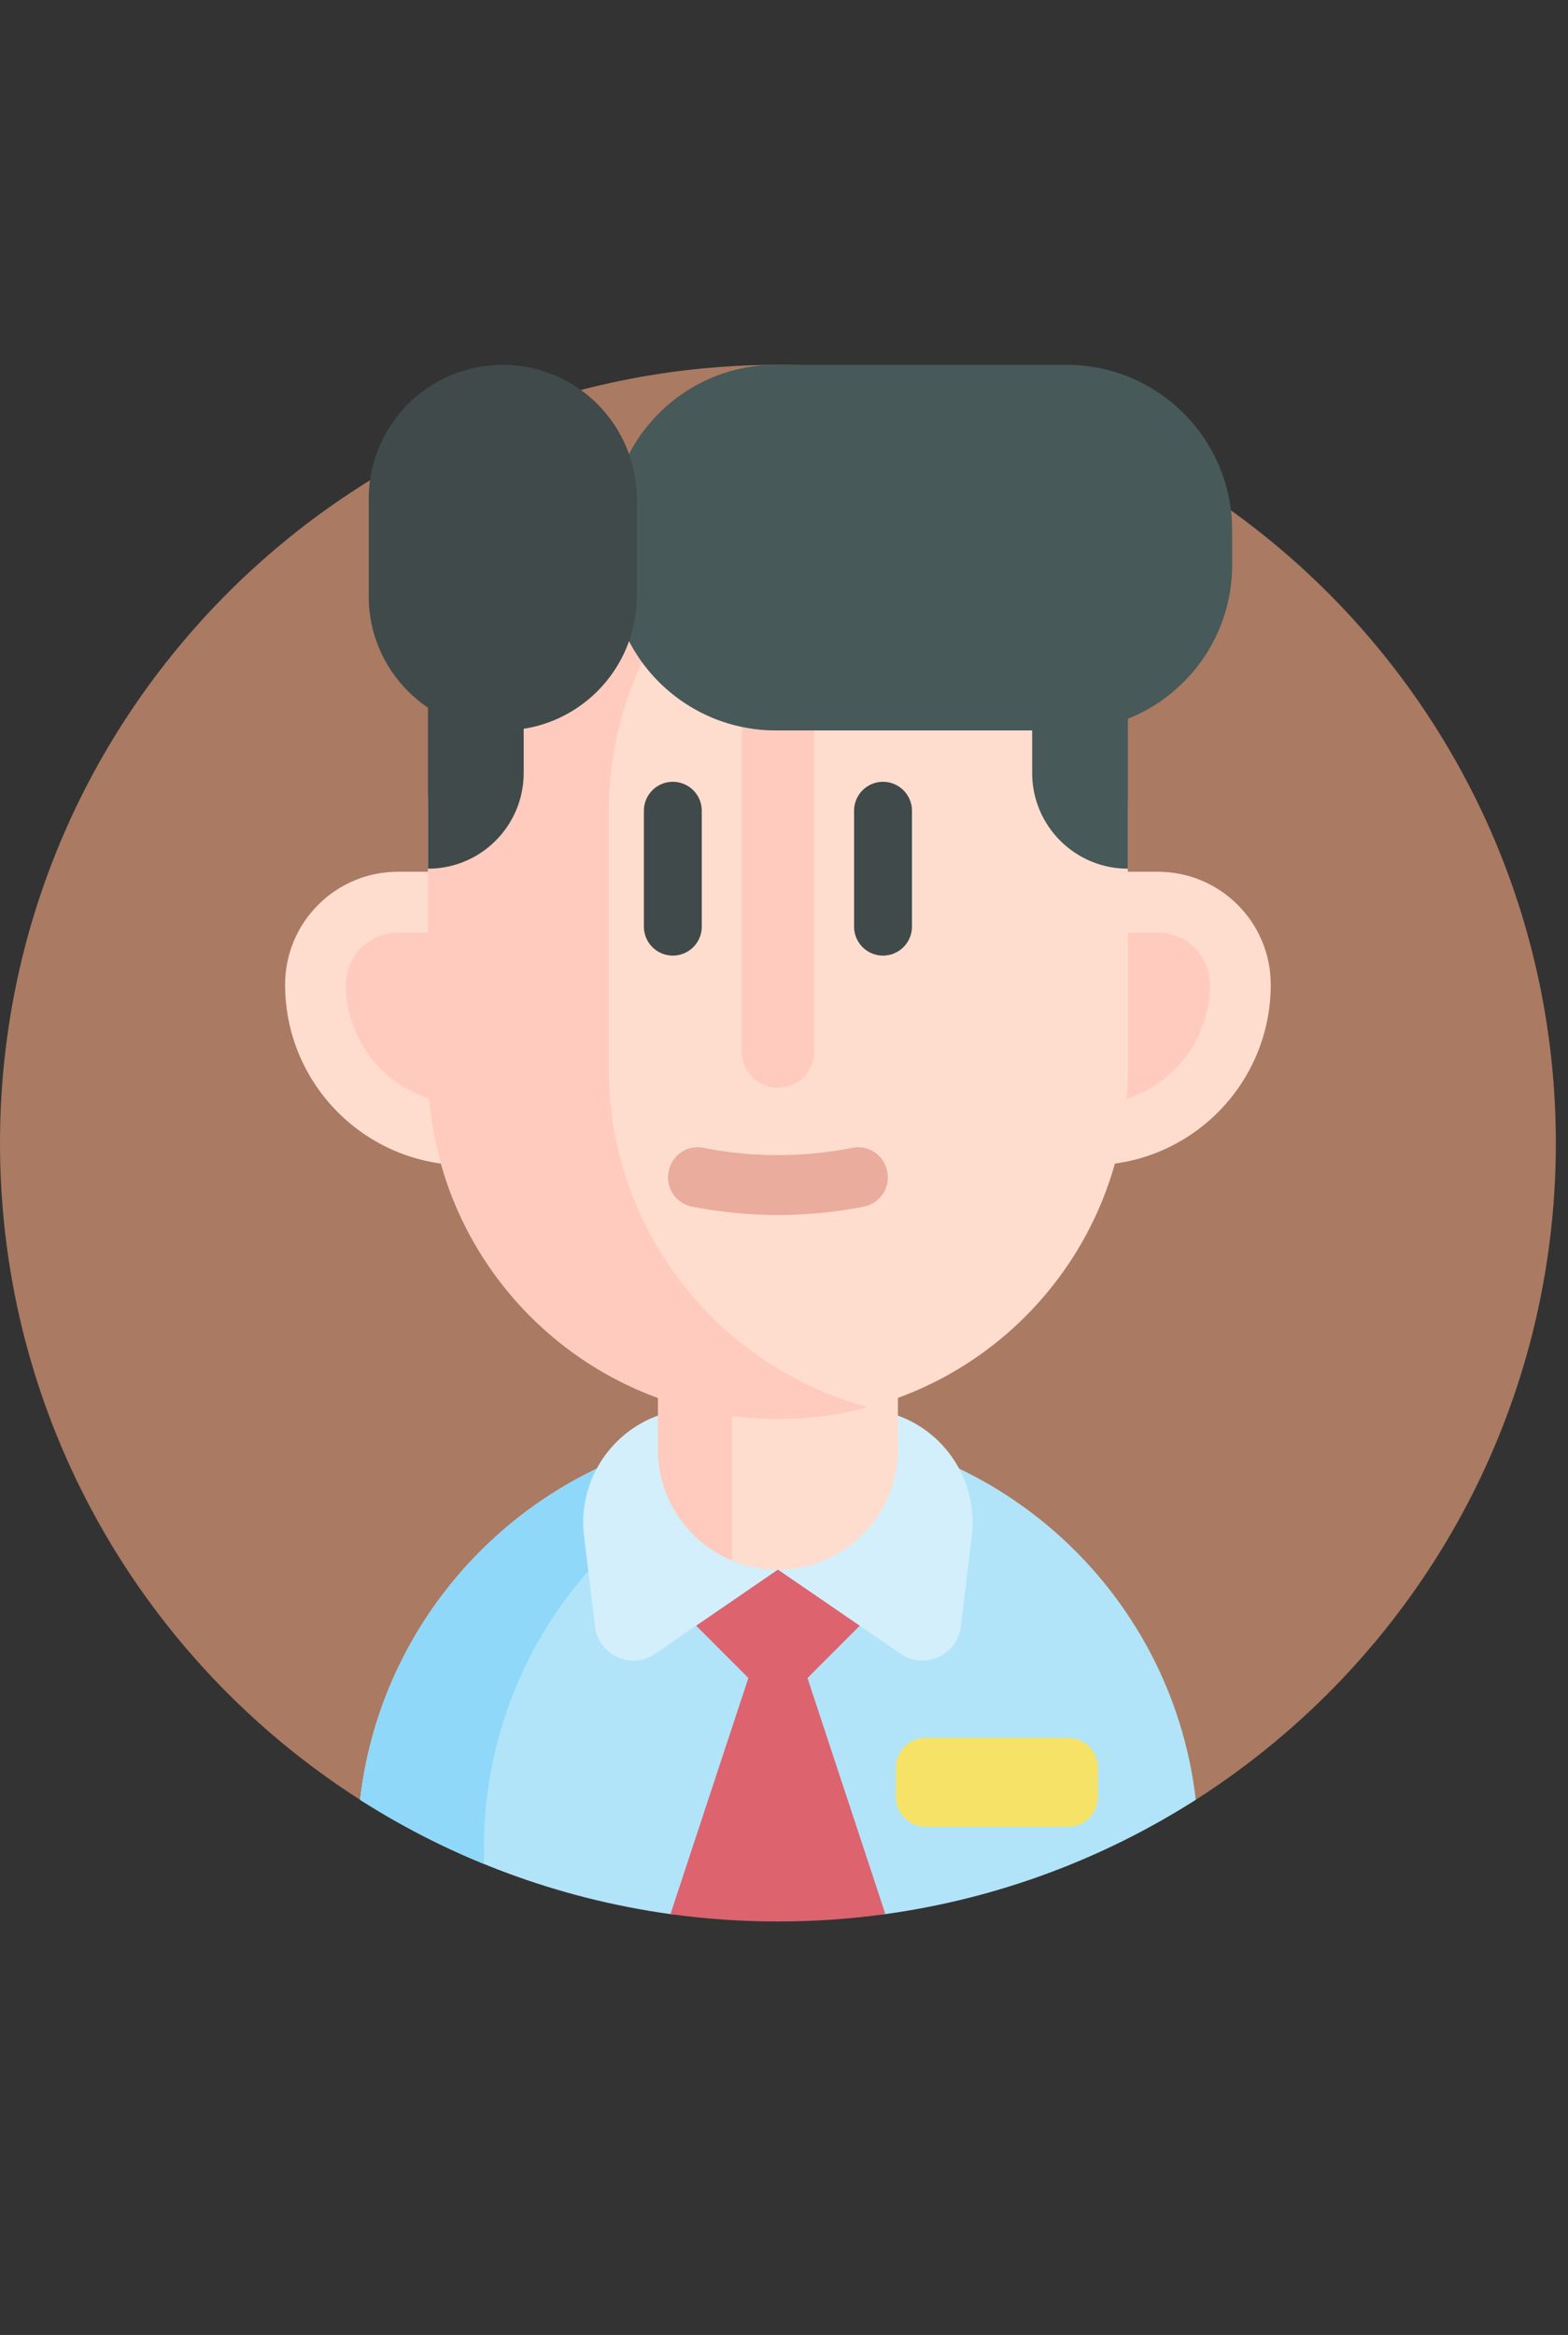 <svg viewBox="0 -120 516 768" xmlns="http://www.w3.org/2000/svg">
  <rect x="0" y="-120" width="516" height="768" fill="#333333" stroke="none"/>
  <path d="M512 256c0 90.77-47.25 170.51-118.49 215.97-39.72 25.34-86.9 17.834-137.51 17.834-34.24 0-66.9-6.72-96.75-18.93-14.28-5.82-27.91 9.296-40.76 1.096C47.25 426.51 0 346.77 0 256 0 114.62 114.62 0 256 0s256 114.62 256 256z" fill="#aa7a63"/>
  <path d="M393.51 471.97c-30.3 19.33-64.95 32.47-102.15 37.61-11.56 1.6-23.37-19.776-35.36-19.776s-23.8 21.376-35.36 19.776c-37.2-5.14-71.85-18.28-102.15-37.61 3.67-31.82 18.13-60.34 39.63-81.84 25.05-25.05 59.66-40.55 97.88-40.55 71.03 0 129.56 53.5 137.51 122.39z" fill="#b1e4f9"/>
  <path d="M276.83 351.14c-29.88 4.52-56.63 18.58-77.04 38.99-25.05 25.05-40.54 59.66-40.54 97.88v5.06a253.927 253.927 0 01-40.76-21.1c3.67-31.81 18.13-60.35 39.62-81.84 25.06-25.05 59.66-40.55 97.88-40.55 7.09 0 14.04.53 20.84 1.56z" fill="#90d8f9"/>
  <path d="M256.015 350.753l45.445 45.445-45.445 45.446-45.445-45.446z" fill="#dd636e"/>
  <path d="M291.36 509.58C279.8 511.18 267.99 512 256 512s-23.8-.82-35.36-2.42L256 402.47z" fill="#dd636e"/>
  <path d="M256 396.267l-40.36 27.67c-7.89 5.409-18.704.517-19.85-8.98l-3.59-29.749c-2.184-18.093 8.996-35.124 26.464-40.317l22.026-6.548M256 396.267l40.36 27.67c7.89 5.409 18.704.517 19.85-8.98l3.59-29.749c2.184-18.093-8.996-35.124-26.464-40.317l-22.026-6.548" fill="#d3effb"/>
  <path d="M295.488 285.993v70.787c0 21.804-17.683 39.487-39.488 39.487a39.304 39.304 0 01-15.113-2.995c-14.306-5.937-24.374-20.041-24.374-36.492v-70.787z" fill="#ffddce"/>
  <path d="M240.887 285.993v107.28c-14.306-5.937-24.374-20.041-24.374-36.492v-70.787h24.374z" fill="#ffcbbe"/>
  <path d="M358.785 263.272h-205.57c-32.803 0-59.396-26.592-59.396-59.396 0-20.513 16.629-37.142 37.142-37.142h250.078c20.513 0 37.142 16.629 37.142 37.142 0 32.804-26.592 59.396-59.396 59.396z" fill="#ffddce"/>
  <path d="M153.215 243.249c-21.71 0-39.372-17.662-39.372-39.372 0-9.439 7.679-17.118 17.118-17.118h250.078c9.439 0 17.118 7.679 17.118 17.118 0 21.71-17.662 39.372-39.372 39.372z" fill="#ffcbbe"/>
  <path d="M256 31.721V57.75c-63.6 0-115.158 25.529-115.158 89.128v84.701c0 63.6 51.558 115.158 115.158 115.158s115.158-51.558 115.158-115.158v-84.701C371.158 83.279 319.6 31.721 256 31.721z" fill="#ffddce"/>
  <path d="M285.755 342.853a115.24 115.24 0 01-29.756 3.885c-63.606 0-115.158-51.552-115.158-115.158v-84.701c0-63.596 51.552-101.993 115.158-101.993 10.292 0 20.264-11.813 29.756-9.28-49.179 13.116-85.412 57.969-85.412 111.273v84.701c0 53.314 36.234 98.167 85.412 111.273z" fill="#ffcbbe"/>
  <g fill="#404a4a">
    <path d="M221.416 194.309a9.524 9.524 0 01-9.524-9.524v-38.113a9.524 9.524 0 019.524-9.524 9.524 9.524 0 019.524 9.524v38.113a9.524 9.524 0 01-9.524 9.524zM290.584 194.309a9.524 9.524 0 01-9.524-9.524v-38.113a9.524 9.524 0 019.524-9.524 9.524 9.524 0 019.524 9.524v38.113a9.524 9.524 0 01-9.524 9.524z"/>
  </g>
  <path d="M256 237.797c-6.593 0-11.937-5.345-11.937-11.937V113.014h23.875V225.86c-.001 6.593-5.345 11.937-11.938 11.937z" fill="#ffcbbe"/>
  <path d="M284.255 276.874a145.891 145.891 0 01-56.51 0c-5.578-1.101-9.075-6.674-7.574-12.158l.052-.19c1.343-4.91 6.243-7.99 11.237-7a126.207 126.207 0 0049.082 0c4.993-.99 9.893 2.09 11.237 7l.052.19c1.499 5.485-1.997 11.057-7.576 12.158z" fill="#eaac9d"/>
  <path d="M351.02 0h-95.686c-30.076 0-54.458 24.382-54.458 54.458v11.34c0 30.076 24.382 54.458 54.458 54.458h95.686c30.076 0 54.458-24.382 54.458-54.458v-11.34C405.478 24.382 381.096 0 351.02 0z" fill="#475959"/>
  <path d="M172.335 71.074h-31.493v94.655c17.393 0 31.493-14.1 31.493-31.493z" fill="#404a4a"/>
  <path d="M339.665 71.074h31.493v94.655c-17.393 0-31.493-14.1-31.493-31.493z" fill="#475959"/>
  <path d="M165.431 0c-24.352 0-44.094 19.741-44.094 44.093v32.069c0 24.352 19.741 44.093 44.093 44.093 24.352 0 44.093-19.741 44.093-44.093V44.093C209.525 19.741 189.783 0 165.431 0z" fill="#404a4a"/>
  <path d="M351.451 480.85h-46.81c-5.439 0-9.849-4.41-9.849-9.849v-9.566c0-5.439 4.41-9.849 9.849-9.849h46.81c5.439 0 9.849 4.41 9.849 9.849v9.566c-.001 5.44-4.41 9.849-9.849 9.849z" fill="#f6e266"/>
</svg>
